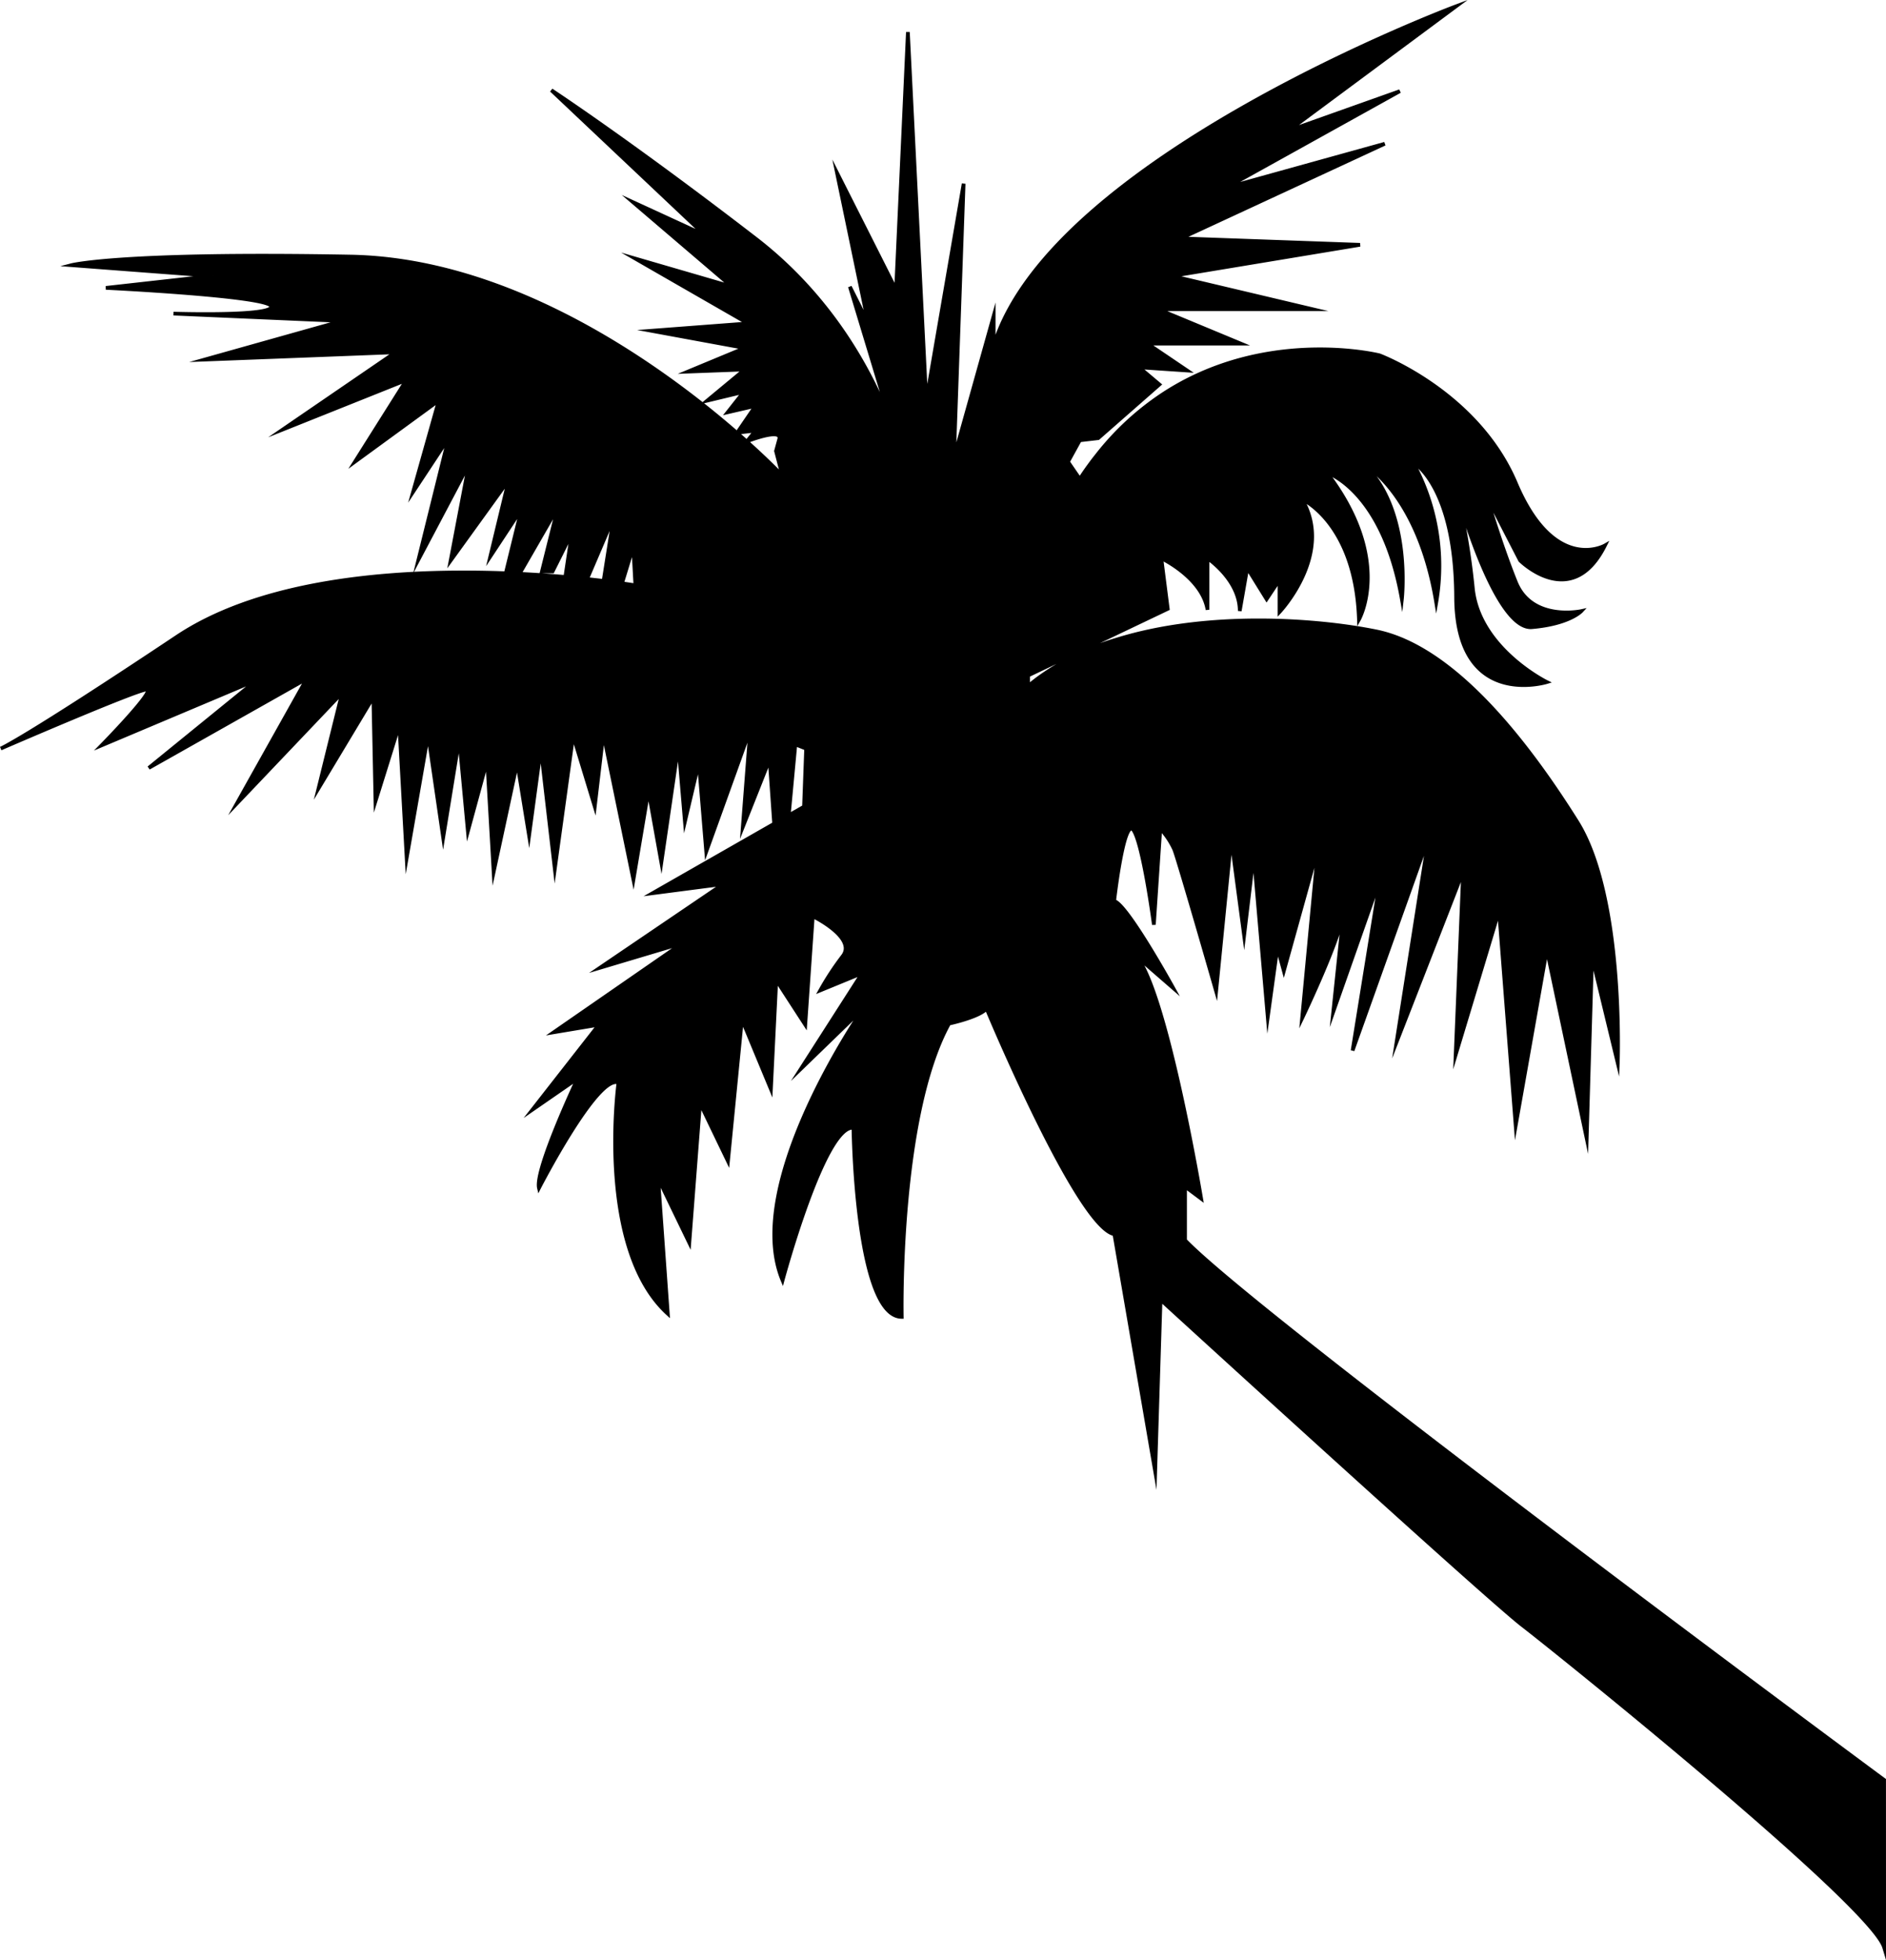<svg xmlns="http://www.w3.org/2000/svg" viewBox="0 0 513.31 533.22"><defs><style>.cls-1{stroke:#000;stroke-miterlimit:10;}</style></defs><title>Asset 1tropical flowers</title><g id="Layer_2" data-name="Layer 2"><g id="Layer_1-2" data-name="Layer 1"><path class="cls-1" d="M512.81,529.82c-3.52-11.7-88.25-79.8-98.44-87.66s-98.5-88.56-98.5-88.56l-1.46,46.76L303.3,335.77c-9.94-1.76-34.78-61.38-34.78-61.38-2,2.34-10.23,4.09-10.23,4.09-14,25.43-12.86,79.79-12.86,79.79-12.57,0-13.15-51.44-13.15-51.44-7.89-.88-19.29,41.5-19.29,41.5-11.11-26.6,22.21-74.24,22.21-74.24L218,290.75l16.66-26-11.4,4.68a76.87,76.87,0,0,1,6.14-9.35c3.8-5-8.18-10.81-8.18-10.81l-2.05,29.52-7.89-12.16-1.46,29.69-7.89-19-3.8,38.58-7.6-15.78-2.92,38-8.48-17.54,2.63,36.83c-19.58-17.83-13.44-62.84-13.44-62.84-5.55-2.63-21.63,28.64-21.63,28.64-1.17-5,10.52-29.81,10.52-29.81l-12.28,8.48L163,278.78l-12.28,2.05,35.07-24.26-22.51,6.72,33.61-22.8L177.61,243l41.21-23.54.58-15.78-2.92-1.17-1.75,18.71-4.09,2.05-1.17-16.66L202.16,225l2.05-26.6-12,33.32-2-24.26-3.8,16.08-1.75-20.75L180,234.65l-3.51-19.58-4.09,24.26-8.18-39.75-2.34,19.87L156,200.16l-5,36.24-3.8-32.74L144,227.33l-3.22-19.87-6.43,29.81-1.75-30.4-5.26,19.29L125,201l-4.38,26.89-4.09-28.06-5.85,33.61-2-36.24L102.19,218l-.58-28.35L86.7,214.46l6.43-26-28.64,30.1,19-33.9-43,24.26,29.52-24L27.67,202.77s14.91-15.2,12.28-15.2S.2,203.65.2,203.65s5.84-2.34,47.93-30.4,124.8-14,124.8-14l-.58-10.52-3.22,10.52-5-.29,2.92-18.41-7,16.37-6.14-.29,1.75-11.69-5.26,10.52H147.5l4.38-17.54-9.94,17.24h-4.09l4.09-16.66-8.48,12.86,5-20.75L122.65,152.5l5-26.31-13.74,26,8.18-33-9.65,14.61,7-24.84L96.62,125.6l14-22.21L77,116.83l30.69-21-52,2L93.11,87.32l-45.89-2s27.48.87,26.6-2-45-5-45-5L58,75.06,19.45,72.14s13.44-3.5,76-2.34,117.5,59.62,117.5,59.62l-1.75-6.72.88-3.22c.88-3.22-8.77.58-8.77.58l2.34-2.92-5,.58,5-7.31-7.6,1.75,4.38-5.55L192.48,109l10.23-8.48-15.49.58,15.49-6.43-25.43-4.68,26.31-2L172.9,70.35,199.21,78l-26.93-23L191.86,64l-41.8-39.46s21.33,14,55.53,40.33,41.21,64.3,41.21,64.3L231.31,78l5,9.94L227.8,47l16.08,31.86L247.1,8.73l5,100.25,10.17-59-2.63,74.53,10.81-38.58v8.18C286,42.92,396.3,1.71,396.3,1.71l-45.73,33.9L381,24.8,333.62,51.11l43.26-12L321.35,64.85l48.81,1.75L319,75.08l38.29,9.06H315.21l22.51,9.35H312.29l10.81,7.31L310,99.92l5.55,4.68-16.66,14.61-5,.58-3.22,5.85,3.22,4.68q1.29-2,2.63-3.81c.65-.9,1.32-1.77,2-2.62a75.73,75.73,0,0,1,18.54-17,72.21,72.21,0,0,1,6.54-3.73c25.91-13,51.84-6.5,51.84-6.5s26.6,9.94,37.12,34.78,24.26,16.95,24.26,16.95c-9.06,18.12-23.09,4.09-23.09,4.09l-9.35-18.12s3.8,13.16,8.18,24,17.83,7.89,17.83,7.89-3.21,3.5-13.44,4.38c-3.95.34-7.92-5.15-11.31-12-5.39-10.94-9.31-25.38-9.31-25.38a199.56,199.56,0,0,1,4.54,26.89C402.6,176.5,421,185.56,421,185.56s-24.55,7.6-24.7-23.09-11.83-36.83-11.83-36.83a58.48,58.48,0,0,1,6.43,38.29c-5-30.4-20.46-38.29-20.46-38.29,14,12.27,11.11,37.41,11.11,37.41-5.26-29.81-20.46-34.49-20.46-34.49,18.12,23.67,8.77,40,8.77,40-.88-26.31-15.49-32.74-15.49-32.74,8.77,14.91-6.14,30.69-6.14,30.69v-8.77L344.73,163l-5.26-8.48-2.05,11.69c0-8.47-8.77-14.32-8.77-14.32v14c-1.46-8.77-12.57-14-12.57-14l1.75,13.74-38,18.12v2.92c.86-.73,1.75-1.43,2.65-2.11a70.48,70.48,0,0,1,21.37-10.53c24.91-7.76,54.77-5.49,70.69-2.26,21.63,4.38,41.8,31.27,54.66,51.73s11.11,65.76,11.11,65.76l-7-28.94-1.46,49.4L421,258.32l-8.48,47.93L408,247.79,396.18,287l2.05-50-18.12,46.47,8.77-55.83-20.75,58.16,7.6-47.06-12.86,36.53,2.92-27.77c-.59,7-11.4,29.52-11.4,29.52l4.38-46.47-9.35,33.61-1.75-6.43-2.63,19-3.8-44.13-2.63,21.92-3.51-26.31L331,269.69s-10.23-35.66-11.4-38.58a21.33,21.33,0,0,0-3.8-5.68l-1.75,26.14s-2.92-21.92-5.55-25.72-5.26,19.29-5.26,19.29c3.51.87,16.08,23.67,16.08,23.67l-11.11-9.65c8.48,5.84,18.71,66.93,18.71,66.93l-4.38-3.27v14.6c20.61,21.47,190.26,146.82,190.26,146.82Z"/></g></g></svg>